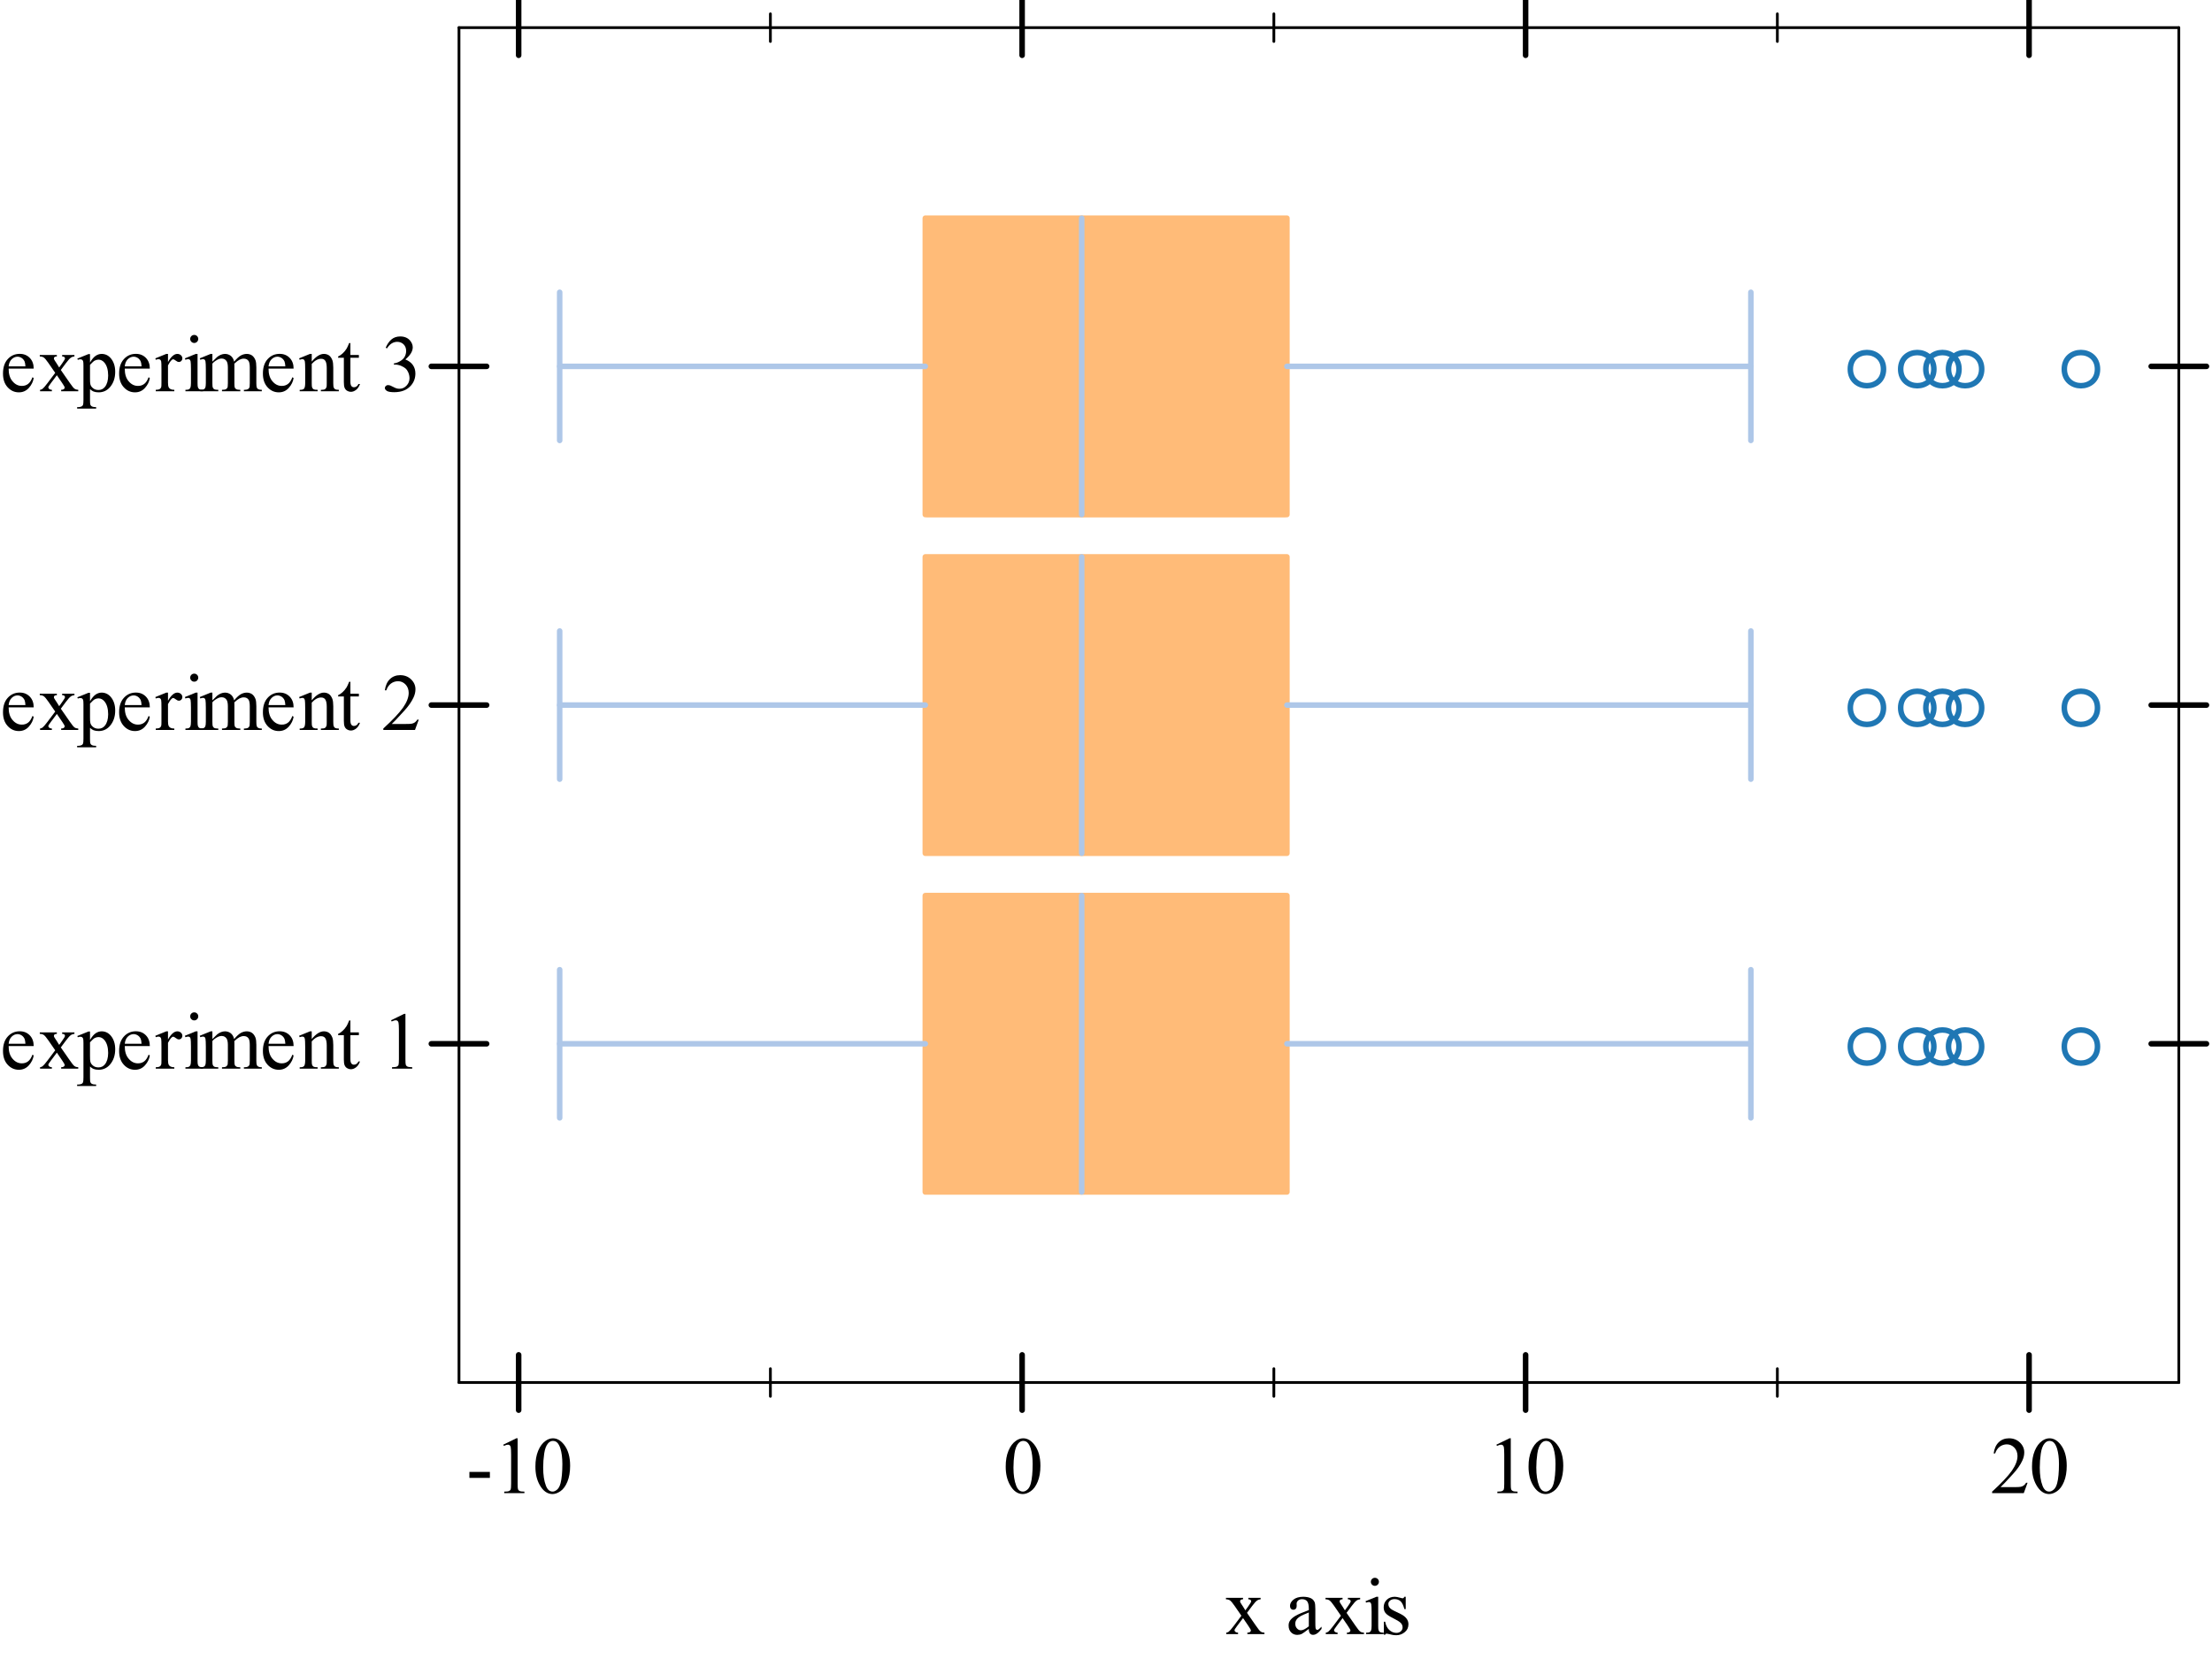 <?xml version="1.0" encoding="UTF-8"?>
<svg xmlns="http://www.w3.org/2000/svg" xmlns:xlink="http://www.w3.org/1999/xlink" width="400pt" height="300pt" viewBox="0 0 400 300" version="1.1">
<defs>
<g>
<symbol overflow="visible" id="glyph0-0">
<path style="stroke:none;" d="M 2.035 0 L 2.035 -9.168 L 9.367 -9.168 L 9.367 0 Z M 2.262 -0.23 L 9.137 -0.23 L 9.137 -8.938 L 2.262 -8.938 Z M 2.262 -0.23 "/>
</symbol>
<symbol overflow="visible" id="glyph0-1">
<path style="stroke:none;" d="M 0.191 -6.559 L 3.281 -6.559 L 3.281 -6.293 C 3.082 -6.293 2.941 -6.258 2.867 -6.191 C 2.785 -6.125 2.746 -6.039 2.75 -5.93 C 2.746 -5.812 2.832 -5.633 3 -5.398 C 3.051 -5.32 3.129 -5.203 3.238 -5.043 L 3.703 -4.297 L 4.238 -5.043 C 4.578 -5.512 4.75 -5.809 4.754 -5.938 C 4.75 -6.031 4.711 -6.117 4.633 -6.188 C 4.551 -6.258 4.418 -6.293 4.238 -6.293 L 4.238 -6.559 L 6.461 -6.559 L 6.461 -6.293 C 6.223 -6.277 6.02 -6.211 5.852 -6.102 C 5.613 -5.938 5.293 -5.586 4.891 -5.043 L 3.996 -3.844 L 5.629 -1.496 C 6.027 -0.914 6.312 -0.566 6.488 -0.453 C 6.656 -0.332 6.879 -0.27 7.152 -0.258 L 7.152 0 L 4.059 0 L 4.059 -0.258 C 4.273 -0.258 4.441 -0.305 4.562 -0.402 C 4.652 -0.465 4.699 -0.551 4.699 -0.664 C 4.699 -0.773 4.543 -1.051 4.238 -1.496 L 3.281 -2.898 L 2.227 -1.496 C 1.898 -1.059 1.734 -0.801 1.738 -0.723 C 1.734 -0.605 1.789 -0.504 1.898 -0.41 C 2.008 -0.316 2.168 -0.266 2.383 -0.258 L 2.383 0 L 0.242 0 L 0.242 -0.258 C 0.41 -0.281 0.562 -0.34 0.695 -0.438 C 0.871 -0.574 1.176 -0.926 1.609 -1.496 L 2.984 -3.324 L 1.738 -5.129 C 1.383 -5.641 1.109 -5.965 0.918 -6.098 C 0.723 -6.227 0.48 -6.293 0.191 -6.293 Z M 0.191 -6.559 "/>
</symbol>
<symbol overflow="visible" id="glyph0-2">
<path style="stroke:none;" d=""/>
</symbol>
<symbol overflow="visible" id="glyph0-3">
<path style="stroke:none;" d="M 4.176 -0.945 C 3.5 -0.422 3.078 -0.121 2.906 -0.043 C 2.648 0.078 2.371 0.133 2.082 0.137 C 1.625 0.133 1.254 -0.02 0.961 -0.328 C 0.668 -0.637 0.52 -1.043 0.523 -1.555 C 0.52 -1.871 0.594 -2.148 0.738 -2.383 C 0.934 -2.707 1.273 -3.012 1.758 -3.301 C 2.242 -3.582 3.047 -3.934 4.176 -4.348 L 4.176 -4.605 C 4.172 -5.258 4.066 -5.703 3.863 -5.949 C 3.652 -6.191 3.352 -6.316 2.957 -6.316 C 2.656 -6.316 2.418 -6.234 2.242 -6.074 C 2.059 -5.906 1.969 -5.719 1.969 -5.516 L 1.984 -5.098 C 1.98 -4.879 1.926 -4.707 1.816 -4.59 C 1.703 -4.465 1.555 -4.406 1.375 -4.41 C 1.195 -4.406 1.051 -4.469 0.941 -4.598 C 0.828 -4.719 0.773 -4.887 0.773 -5.105 C 0.773 -5.512 0.98 -5.891 1.402 -6.238 C 1.82 -6.578 2.41 -6.75 3.172 -6.754 C 3.75 -6.75 4.23 -6.652 4.605 -6.461 C 4.887 -6.309 5.094 -6.078 5.227 -5.766 C 5.312 -5.559 5.355 -5.137 5.355 -4.504 L 5.355 -2.277 C 5.355 -1.648 5.367 -1.266 5.391 -1.129 C 5.414 -0.984 5.453 -0.891 5.512 -0.844 C 5.562 -0.797 5.625 -0.773 5.699 -0.773 C 5.773 -0.773 5.84 -0.789 5.902 -0.824 C 5.996 -0.883 6.191 -1.059 6.48 -1.348 L 6.48 -0.945 C 5.945 -0.227 5.434 0.129 4.949 0.129 C 4.711 0.129 4.523 0.051 4.391 -0.113 C 4.25 -0.273 4.18 -0.551 4.176 -0.945 Z M 4.176 -1.41 L 4.176 -3.91 C 3.453 -3.621 2.988 -3.418 2.777 -3.301 C 2.398 -3.086 2.129 -2.867 1.969 -2.641 C 1.805 -2.41 1.723 -2.16 1.727 -1.891 C 1.723 -1.543 1.824 -1.258 2.031 -1.035 C 2.234 -0.805 2.473 -0.691 2.742 -0.695 C 3.102 -0.691 3.578 -0.93 4.176 -1.41 Z M 4.176 -1.41 "/>
</symbol>
<symbol overflow="visible" id="glyph0-4">
<path style="stroke:none;" d="M 2.125 -10.184 C 2.324 -10.184 2.496 -10.113 2.637 -9.973 C 2.777 -9.832 2.848 -9.66 2.852 -9.461 C 2.848 -9.258 2.777 -9.086 2.637 -8.945 C 2.496 -8.801 2.324 -8.73 2.125 -8.73 C 1.922 -8.73 1.75 -8.801 1.609 -8.945 C 1.465 -9.086 1.395 -9.258 1.395 -9.461 C 1.395 -9.66 1.465 -9.832 1.605 -9.973 C 1.746 -10.113 1.918 -10.184 2.125 -10.184 Z M 2.723 -6.754 L 2.723 -1.48 C 2.719 -1.07 2.746 -0.797 2.809 -0.66 C 2.863 -0.523 2.953 -0.422 3.074 -0.355 C 3.188 -0.289 3.402 -0.258 3.715 -0.258 L 3.715 0 L 0.531 0 L 0.531 -0.258 C 0.848 -0.258 1.062 -0.289 1.172 -0.352 C 1.281 -0.414 1.367 -0.516 1.434 -0.66 C 1.496 -0.801 1.527 -1.074 1.531 -1.48 L 1.531 -4.012 C 1.527 -4.719 1.508 -5.18 1.469 -5.391 C 1.434 -5.543 1.379 -5.648 1.309 -5.711 C 1.234 -5.77 1.137 -5.801 1.016 -5.801 C 0.879 -5.801 0.719 -5.762 0.531 -5.691 L 0.43 -5.949 L 2.406 -6.754 Z M 2.723 -6.754 "/>
</symbol>
<symbol overflow="visible" id="glyph0-5">
<path style="stroke:none;" d="M 4.699 -6.754 L 4.699 -4.52 L 4.461 -4.52 C 4.273 -5.215 4.043 -5.691 3.762 -5.949 C 3.477 -6.199 3.113 -6.328 2.68 -6.332 C 2.34 -6.328 2.07 -6.238 1.867 -6.066 C 1.66 -5.887 1.559 -5.691 1.562 -5.477 C 1.559 -5.207 1.633 -4.977 1.789 -4.789 C 1.934 -4.59 2.234 -4.383 2.691 -4.168 L 3.738 -3.66 C 4.707 -3.184 5.191 -2.559 5.191 -1.789 C 5.191 -1.188 4.965 -0.707 4.516 -0.348 C 4.062 0.02 3.559 0.199 3 0.199 C 2.598 0.199 2.137 0.129 1.625 -0.016 C 1.465 -0.059 1.336 -0.082 1.238 -0.086 C 1.125 -0.082 1.039 -0.023 0.98 0.102 L 0.746 0.102 L 0.746 -2.242 L 0.98 -2.242 C 1.109 -1.57 1.367 -1.066 1.746 -0.73 C 2.121 -0.391 2.543 -0.223 3.016 -0.223 C 3.34 -0.223 3.609 -0.316 3.82 -0.512 C 4.027 -0.699 4.129 -0.934 4.133 -1.211 C 4.129 -1.535 4.016 -1.812 3.785 -2.039 C 3.551 -2.266 3.086 -2.551 2.398 -2.895 C 1.703 -3.238 1.25 -3.547 1.039 -3.824 C 0.82 -4.094 0.715 -4.438 0.715 -4.855 C 0.715 -5.391 0.898 -5.84 1.27 -6.207 C 1.637 -6.566 2.117 -6.75 2.707 -6.754 C 2.965 -6.75 3.277 -6.695 3.645 -6.59 C 3.887 -6.516 4.047 -6.48 4.133 -6.48 C 4.203 -6.48 4.262 -6.496 4.309 -6.531 C 4.348 -6.562 4.398 -6.637 4.461 -6.754 Z M 4.699 -6.754 "/>
</symbol>
<symbol overflow="visible" id="glyph0-6">
<path style="stroke:none;" d="M 0.594 -3.832 L 4.297 -3.832 L 4.297 -2.75 L 0.594 -2.75 Z M 0.594 -3.832 "/>
</symbol>
<symbol overflow="visible" id="glyph0-7">
<path style="stroke:none;" d="M 1.719 -8.758 L 4.082 -9.91 L 4.316 -9.91 L 4.316 -1.711 C 4.312 -1.164 4.336 -0.824 4.383 -0.691 C 4.43 -0.559 4.523 -0.453 4.668 -0.383 C 4.809 -0.309 5.102 -0.27 5.543 -0.266 L 5.543 0 L 1.891 0 L 1.891 -0.266 C 2.348 -0.27 2.645 -0.309 2.777 -0.383 C 2.91 -0.449 3.004 -0.543 3.059 -0.66 C 3.109 -0.773 3.133 -1.125 3.137 -1.711 L 3.137 -6.953 C 3.133 -7.656 3.109 -8.109 3.066 -8.312 C 3.027 -8.465 2.969 -8.578 2.883 -8.648 C 2.793 -8.719 2.684 -8.754 2.562 -8.758 C 2.383 -8.754 2.137 -8.68 1.824 -8.535 Z M 1.719 -8.758 "/>
</symbol>
<symbol overflow="visible" id="glyph0-8">
<path style="stroke:none;" d="M 0.531 -4.797 C 0.527 -5.902 0.695 -6.855 1.031 -7.66 C 1.363 -8.457 1.805 -9.055 2.363 -9.445 C 2.789 -9.754 3.234 -9.906 3.695 -9.91 C 4.438 -9.906 5.105 -9.527 5.699 -8.773 C 6.438 -7.828 6.809 -6.555 6.809 -4.949 C 6.809 -3.82 6.645 -2.863 6.32 -2.074 C 5.996 -1.285 5.582 -0.711 5.078 -0.359 C 4.574 -0.004 4.09 0.168 3.625 0.172 C 2.695 0.168 1.922 -0.375 1.309 -1.469 C 0.785 -2.387 0.527 -3.496 0.531 -4.797 Z M 1.934 -4.617 C 1.934 -3.281 2.098 -2.191 2.426 -1.348 C 2.699 -0.633 3.105 -0.273 3.645 -0.277 C 3.902 -0.273 4.168 -0.391 4.445 -0.625 C 4.723 -0.855 4.934 -1.242 5.078 -1.789 C 5.293 -2.609 5.402 -3.77 5.406 -5.262 C 5.402 -6.371 5.289 -7.293 5.062 -8.035 C 4.891 -8.582 4.668 -8.973 4.398 -9.203 C 4.199 -9.355 3.961 -9.434 3.688 -9.438 C 3.359 -9.434 3.07 -9.289 2.82 -9 C 2.473 -8.602 2.238 -7.977 2.117 -7.133 C 1.992 -6.281 1.934 -5.445 1.934 -4.617 Z M 1.934 -4.617 "/>
</symbol>
<symbol overflow="visible" id="glyph0-9">
<path style="stroke:none;" d="M 6.723 -1.867 L 6.043 0 L 0.316 0 L 0.316 -0.266 C 2 -1.797 3.184 -3.055 3.875 -4.031 C 4.559 -5.004 4.902 -5.895 4.906 -6.703 C 4.902 -7.316 4.715 -7.82 4.34 -8.219 C 3.961 -8.613 3.508 -8.812 2.984 -8.816 C 2.504 -8.812 2.078 -8.672 1.699 -8.395 C 1.32 -8.113 1.039 -7.703 0.859 -7.168 L 0.594 -7.168 C 0.711 -8.047 1.02 -8.727 1.512 -9.199 C 2.004 -9.672 2.621 -9.906 3.367 -9.91 C 4.152 -9.906 4.809 -9.656 5.336 -9.152 C 5.863 -8.645 6.129 -8.047 6.129 -7.363 C 6.129 -6.867 6.012 -6.375 5.785 -5.887 C 5.43 -5.109 4.859 -4.289 4.066 -3.43 C 2.879 -2.125 2.137 -1.344 1.84 -1.082 L 4.375 -1.082 C 4.887 -1.078 5.25 -1.098 5.461 -1.137 C 5.668 -1.176 5.855 -1.254 6.023 -1.371 C 6.188 -1.488 6.332 -1.652 6.461 -1.867 Z M 6.723 -1.867 "/>
</symbol>
<symbol overflow="visible" id="glyph0-10">
<path style="stroke:none;" d="M 1.562 -4.09 C 1.555 -3.113 1.789 -2.348 2.27 -1.797 C 2.742 -1.238 3.305 -0.961 3.953 -0.965 C 4.379 -0.961 4.754 -1.078 5.074 -1.32 C 5.391 -1.555 5.656 -1.961 5.871 -2.535 L 6.094 -2.391 C 5.992 -1.734 5.699 -1.137 5.219 -0.605 C 4.734 -0.066 4.133 0.199 3.41 0.199 C 2.621 0.199 1.945 -0.105 1.383 -0.719 C 0.82 -1.332 0.539 -2.156 0.543 -3.195 C 0.539 -4.312 0.828 -5.188 1.406 -5.816 C 1.98 -6.445 2.703 -6.762 3.574 -6.762 C 4.309 -6.762 4.91 -6.516 5.383 -6.031 C 5.855 -5.543 6.094 -4.898 6.094 -4.09 Z M 1.562 -4.504 L 4.598 -4.504 C 4.57 -4.922 4.52 -5.219 4.445 -5.391 C 4.324 -5.656 4.148 -5.863 3.914 -6.02 C 3.676 -6.168 3.426 -6.246 3.172 -6.25 C 2.773 -6.246 2.422 -6.094 2.109 -5.789 C 1.797 -5.48 1.613 -5.051 1.562 -4.504 Z M 1.562 -4.504 "/>
</symbol>
<symbol overflow="visible" id="glyph0-11">
<path style="stroke:none;" d="M -0.016 -5.906 L 2.004 -6.723 L 2.277 -6.723 L 2.277 -5.191 C 2.613 -5.77 2.953 -6.172 3.297 -6.406 C 3.637 -6.633 3.996 -6.75 4.375 -6.754 C 5.031 -6.75 5.582 -6.492 6.023 -5.98 C 6.562 -5.348 6.832 -4.527 6.832 -3.516 C 6.832 -2.383 6.508 -1.445 5.859 -0.707 C 5.32 -0.102 4.645 0.199 3.84 0.199 C 3.48 0.199 3.176 0.148 2.922 0.051 C 2.73 -0.023 2.516 -0.164 2.277 -0.379 L 2.277 1.617 C 2.273 2.066 2.301 2.352 2.359 2.473 C 2.41 2.594 2.504 2.688 2.645 2.762 C 2.777 2.832 3.027 2.871 3.387 2.871 L 3.387 3.137 L -0.051 3.137 L -0.051 2.871 L 0.129 2.871 C 0.391 2.875 0.613 2.824 0.801 2.723 C 0.891 2.664 0.961 2.578 1.012 2.465 C 1.062 2.348 1.09 2.051 1.09 1.574 L 1.09 -4.625 C 1.09 -5.047 1.07 -5.316 1.031 -5.434 C 0.992 -5.543 0.93 -5.629 0.848 -5.691 C 0.762 -5.746 0.648 -5.777 0.508 -5.777 C 0.391 -5.777 0.246 -5.742 0.07 -5.68 Z M 2.277 -4.77 L 2.277 -2.32 C 2.273 -1.789 2.293 -1.438 2.34 -1.273 C 2.402 -0.992 2.566 -0.75 2.832 -0.543 C 3.09 -0.332 3.418 -0.227 3.816 -0.23 C 4.289 -0.227 4.676 -0.414 4.977 -0.789 C 5.359 -1.273 5.555 -1.957 5.559 -2.844 C 5.555 -3.844 5.336 -4.617 4.898 -5.156 C 4.594 -5.527 4.23 -5.711 3.809 -5.715 C 3.578 -5.711 3.352 -5.656 3.129 -5.543 C 2.957 -5.457 2.672 -5.199 2.277 -4.77 Z M 2.277 -4.77 "/>
</symbol>
<symbol overflow="visible" id="glyph0-12">
<path style="stroke:none;" d="M 2.379 -6.754 L 2.379 -5.277 C 2.926 -6.258 3.488 -6.75 4.066 -6.754 C 4.328 -6.75 4.543 -6.668 4.719 -6.512 C 4.887 -6.348 4.973 -6.164 4.977 -5.957 C 4.973 -5.77 4.91 -5.613 4.789 -5.484 C 4.664 -5.355 4.52 -5.289 4.348 -5.293 C 4.18 -5.289 3.992 -5.371 3.785 -5.539 C 3.574 -5.699 3.418 -5.781 3.324 -5.785 C 3.234 -5.781 3.141 -5.734 3.043 -5.645 C 2.824 -5.441 2.605 -5.121 2.379 -4.676 L 2.379 -1.531 C 2.379 -1.164 2.422 -0.891 2.512 -0.707 C 2.57 -0.578 2.68 -0.473 2.84 -0.387 C 2.996 -0.301 3.223 -0.258 3.523 -0.258 L 3.523 0 L 0.164 0 L 0.164 -0.258 C 0.496 -0.258 0.742 -0.309 0.91 -0.414 C 1.027 -0.488 1.113 -0.609 1.16 -0.781 C 1.184 -0.859 1.195 -1.094 1.195 -1.477 L 1.195 -4.016 C 1.195 -4.777 1.18 -5.234 1.148 -5.383 C 1.117 -5.527 1.059 -5.633 0.977 -5.699 C 0.891 -5.766 0.785 -5.801 0.664 -5.801 C 0.516 -5.801 0.352 -5.762 0.164 -5.691 L 0.094 -5.949 L 2.078 -6.754 Z M 2.379 -6.754 "/>
</symbol>
<symbol overflow="visible" id="glyph0-13">
<path style="stroke:none;" d="M 2.406 -5.355 C 2.879 -5.832 3.16 -6.105 3.25 -6.18 C 3.465 -6.359 3.695 -6.5 3.945 -6.602 C 4.188 -6.699 4.434 -6.75 4.684 -6.754 C 5.09 -6.75 5.445 -6.629 5.742 -6.395 C 6.039 -6.152 6.234 -5.809 6.336 -5.355 C 6.824 -5.926 7.242 -6.301 7.582 -6.484 C 7.922 -6.66 8.27 -6.75 8.629 -6.754 C 8.977 -6.75 9.285 -6.66 9.555 -6.484 C 9.824 -6.301 10.039 -6.008 10.199 -5.605 C 10.301 -5.328 10.352 -4.895 10.355 -4.305 L 10.355 -1.48 C 10.352 -1.07 10.383 -0.789 10.449 -0.637 C 10.492 -0.531 10.582 -0.441 10.711 -0.367 C 10.84 -0.293 11.051 -0.258 11.344 -0.258 L 11.344 0 L 8.105 0 L 8.105 -0.258 L 8.242 -0.258 C 8.52 -0.258 8.738 -0.312 8.902 -0.422 C 9.008 -0.496 9.086 -0.617 9.137 -0.789 C 9.152 -0.867 9.164 -1.098 9.168 -1.48 L 9.168 -4.305 C 9.164 -4.836 9.098 -5.211 8.973 -5.434 C 8.785 -5.738 8.488 -5.895 8.078 -5.895 C 7.824 -5.895 7.57 -5.828 7.316 -5.703 C 7.059 -5.574 6.75 -5.34 6.387 -5 L 6.375 -4.918 L 6.387 -4.613 L 6.387 -1.48 C 6.387 -1.031 6.41 -0.754 6.461 -0.645 C 6.512 -0.535 6.605 -0.441 6.746 -0.367 C 6.879 -0.293 7.117 -0.258 7.453 -0.258 L 7.453 0 L 4.141 0 L 4.141 -0.258 C 4.5 -0.258 4.75 -0.301 4.887 -0.387 C 5.02 -0.473 5.113 -0.602 5.172 -0.773 C 5.191 -0.852 5.203 -1.086 5.207 -1.48 L 5.207 -4.305 C 5.203 -4.836 5.125 -5.219 4.969 -5.457 C 4.758 -5.758 4.465 -5.91 4.09 -5.914 C 3.832 -5.91 3.574 -5.844 3.324 -5.707 C 2.922 -5.496 2.617 -5.258 2.406 -5 L 2.406 -1.48 C 2.402 -1.047 2.434 -0.766 2.496 -0.641 C 2.555 -0.508 2.641 -0.414 2.762 -0.352 C 2.875 -0.289 3.113 -0.258 3.473 -0.258 L 3.473 0 L 0.23 0 L 0.23 -0.258 C 0.527 -0.258 0.738 -0.289 0.859 -0.352 C 0.977 -0.414 1.066 -0.516 1.129 -0.66 C 1.188 -0.801 1.219 -1.074 1.223 -1.48 L 1.223 -3.988 C 1.219 -4.707 1.199 -5.172 1.16 -5.387 C 1.125 -5.539 1.07 -5.648 1 -5.711 C 0.926 -5.77 0.828 -5.801 0.707 -5.801 C 0.57 -5.801 0.41 -5.762 0.23 -5.691 L 0.121 -5.949 L 2.098 -6.754 L 2.406 -6.754 Z M 2.406 -5.355 "/>
</symbol>
<symbol overflow="visible" id="glyph0-14">
<path style="stroke:none;" d="M 2.371 -5.363 C 3.137 -6.285 3.871 -6.75 4.57 -6.754 C 4.926 -6.75 5.23 -6.66 5.492 -6.484 C 5.746 -6.301 5.953 -6.008 6.109 -5.602 C 6.211 -5.312 6.262 -4.871 6.266 -4.281 L 6.266 -1.48 C 6.262 -1.062 6.297 -0.781 6.367 -0.637 C 6.418 -0.516 6.504 -0.422 6.621 -0.355 C 6.738 -0.289 6.953 -0.258 7.27 -0.258 L 7.27 0 L 4.023 0 L 4.023 -0.258 L 4.16 -0.258 C 4.465 -0.258 4.676 -0.301 4.801 -0.395 C 4.918 -0.484 5.004 -0.625 5.055 -0.809 C 5.074 -0.879 5.086 -1.102 5.086 -1.48 L 5.086 -4.168 C 5.086 -4.762 5.008 -5.195 4.852 -5.465 C 4.695 -5.734 4.434 -5.871 4.066 -5.871 C 3.496 -5.871 2.93 -5.559 2.371 -4.941 L 2.371 -1.48 C 2.367 -1.035 2.395 -0.762 2.449 -0.66 C 2.516 -0.516 2.605 -0.414 2.723 -0.352 C 2.836 -0.289 3.074 -0.258 3.438 -0.258 L 3.438 0 L 0.191 0 L 0.191 -0.258 L 0.336 -0.258 C 0.664 -0.258 0.891 -0.34 1.012 -0.512 C 1.125 -0.676 1.184 -1 1.188 -1.48 L 1.188 -3.918 C 1.184 -4.703 1.164 -5.184 1.133 -5.355 C 1.094 -5.527 1.039 -5.645 0.969 -5.707 C 0.891 -5.77 0.793 -5.801 0.672 -5.801 C 0.535 -5.801 0.375 -5.762 0.191 -5.691 L 0.086 -5.949 L 2.062 -6.754 L 2.371 -6.754 Z M 2.371 -5.363 "/>
</symbol>
<symbol overflow="visible" id="glyph0-15">
<path style="stroke:none;" d="M 2.363 -8.715 L 2.363 -6.559 L 3.895 -6.559 L 3.895 -6.059 L 2.363 -6.059 L 2.363 -1.805 C 2.359 -1.379 2.422 -1.09 2.543 -0.945 C 2.664 -0.793 2.82 -0.719 3.016 -0.723 C 3.168 -0.719 3.32 -0.77 3.473 -0.867 C 3.617 -0.965 3.73 -1.109 3.816 -1.305 L 4.098 -1.305 C 3.926 -0.832 3.691 -0.48 3.387 -0.246 C 3.082 -0.012 2.766 0.105 2.441 0.105 C 2.219 0.105 2.004 0.047 1.797 -0.074 C 1.582 -0.195 1.426 -0.371 1.328 -0.598 C 1.227 -0.824 1.176 -1.172 1.18 -1.648 L 1.18 -6.059 L 0.145 -6.059 L 0.145 -6.293 C 0.402 -6.398 0.668 -6.574 0.945 -6.828 C 1.219 -7.074 1.465 -7.371 1.684 -7.719 C 1.789 -7.898 1.941 -8.23 2.141 -8.715 Z M 2.363 -8.715 "/>
</symbol>
<symbol overflow="visible" id="glyph0-16">
<path style="stroke:none;" d="M 0.746 -7.863 C 1.02 -8.516 1.371 -9.02 1.793 -9.375 C 2.215 -9.73 2.738 -9.906 3.371 -9.91 C 4.145 -9.906 4.742 -9.656 5.164 -9.152 C 5.477 -8.773 5.637 -8.367 5.637 -7.941 C 5.637 -7.23 5.191 -6.5 4.305 -5.75 C 4.898 -5.512 5.348 -5.18 5.656 -4.746 C 5.961 -4.312 6.117 -3.801 6.117 -3.215 C 6.117 -2.371 5.848 -1.645 5.312 -1.031 C 4.613 -0.23 3.605 0.168 2.285 0.172 C 1.629 0.168 1.184 0.09 0.949 -0.07 C 0.711 -0.234 0.59 -0.406 0.594 -0.594 C 0.59 -0.727 0.648 -0.848 0.762 -0.957 C 0.871 -1.059 1.004 -1.113 1.168 -1.117 C 1.285 -1.113 1.406 -1.094 1.531 -1.059 C 1.609 -1.031 1.793 -0.945 2.082 -0.797 C 2.363 -0.648 2.562 -0.559 2.68 -0.531 C 2.852 -0.473 3.039 -0.445 3.242 -0.449 C 3.727 -0.445 4.152 -0.633 4.512 -1.016 C 4.871 -1.391 5.051 -1.84 5.055 -2.355 C 5.051 -2.73 4.969 -3.098 4.805 -3.457 C 4.68 -3.723 4.543 -3.926 4.398 -4.066 C 4.191 -4.258 3.91 -4.43 3.551 -4.586 C 3.191 -4.738 2.824 -4.816 2.457 -4.82 L 2.227 -4.82 L 2.227 -5.035 C 2.602 -5.078 2.977 -5.215 3.359 -5.441 C 3.734 -5.664 4.012 -5.934 4.188 -6.25 C 4.355 -6.562 4.441 -6.91 4.445 -7.289 C 4.441 -7.781 4.289 -8.176 3.984 -8.48 C 3.676 -8.781 3.293 -8.934 2.836 -8.938 C 2.094 -8.934 1.473 -8.539 0.98 -7.75 Z M 0.746 -7.863 "/>
</symbol>
</g>
</defs>
<g id="surface519685">
<rect x="0" y="0" width="400" height="300" style="fill:rgb(100%,100%,100%);fill-opacity:1;stroke:none;"/>
<path style="fill:none;stroke-width:0.5;stroke-linecap:round;stroke-linejoin:round;stroke:rgb(0%,0%,0%);stroke-opacity:1;stroke-miterlimit:10;" d="M 83 250 L 394 250 "/>
<path style="fill:none;stroke-width:0.5;stroke-linecap:round;stroke-linejoin:round;stroke:rgb(0%,0%,0%);stroke-opacity:1;stroke-miterlimit:10;" d="M 83 5 L 394 5 "/>
<path style="fill:none;stroke-width:0.5;stroke-linecap:round;stroke-linejoin:round;stroke:rgb(0%,0%,0%);stroke-opacity:1;stroke-miterlimit:10;" d="M 83 5 L 83 250 "/>
<path style="fill:none;stroke-width:0.5;stroke-linecap:round;stroke-linejoin:round;stroke:rgb(0%,0%,0%);stroke-opacity:1;stroke-miterlimit:10;" d="M 394 5 L 394 250 "/>
<path style="fill:none;stroke-width:1;stroke-linecap:round;stroke-linejoin:round;stroke:rgb(0%,0%,0%);stroke-opacity:1;stroke-miterlimit:10;" d="M 93.789 245 L 93.789 255 "/>
<path style="fill:none;stroke-width:0.5;stroke-linecap:round;stroke-linejoin:round;stroke:rgb(0%,0%,0%);stroke-opacity:1;stroke-miterlimit:10;" d="M 139.312 247.5 L 139.312 252.5 "/>
<path style="fill:none;stroke-width:1;stroke-linecap:round;stroke-linejoin:round;stroke:rgb(0%,0%,0%);stroke-opacity:1;stroke-miterlimit:10;" d="M 184.832 245 L 184.832 255 "/>
<path style="fill:none;stroke-width:0.5;stroke-linecap:round;stroke-linejoin:round;stroke:rgb(0%,0%,0%);stroke-opacity:1;stroke-miterlimit:10;" d="M 230.355 247.5 L 230.355 252.5 "/>
<path style="fill:none;stroke-width:1;stroke-linecap:round;stroke-linejoin:round;stroke:rgb(0%,0%,0%);stroke-opacity:1;stroke-miterlimit:10;" d="M 275.879 245 L 275.879 255 "/>
<path style="fill:none;stroke-width:0.5;stroke-linecap:round;stroke-linejoin:round;stroke:rgb(0%,0%,0%);stroke-opacity:1;stroke-miterlimit:10;" d="M 321.402 247.5 L 321.402 252.5 "/>
<path style="fill:none;stroke-width:1;stroke-linecap:round;stroke-linejoin:round;stroke:rgb(0%,0%,0%);stroke-opacity:1;stroke-miterlimit:10;" d="M 366.922 245 L 366.922 255 "/>
<path style="fill:none;stroke-width:1;stroke-linecap:round;stroke-linejoin:round;stroke:rgb(0%,0%,0%);stroke-opacity:1;stroke-miterlimit:10;" d="M 78 188.75 L 88 188.75 "/>
<path style="fill:none;stroke-width:1;stroke-linecap:round;stroke-linejoin:round;stroke:rgb(0%,0%,0%);stroke-opacity:1;stroke-miterlimit:10;" d="M 78 127.5 L 88 127.5 "/>
<path style="fill:none;stroke-width:1;stroke-linecap:round;stroke-linejoin:round;stroke:rgb(0%,0%,0%);stroke-opacity:1;stroke-miterlimit:10;" d="M 78 66.25 L 88 66.25 "/>
<path style="fill:none;stroke-width:1;stroke-linecap:round;stroke-linejoin:round;stroke:rgb(0%,0%,0%);stroke-opacity:1;stroke-miterlimit:10;" d="M 93.789 0 L 93.789 10 "/>
<path style="fill:none;stroke-width:0.5;stroke-linecap:round;stroke-linejoin:round;stroke:rgb(0%,0%,0%);stroke-opacity:1;stroke-miterlimit:10;" d="M 139.312 2.5 L 139.312 7.5 "/>
<path style="fill:none;stroke-width:1;stroke-linecap:round;stroke-linejoin:round;stroke:rgb(0%,0%,0%);stroke-opacity:1;stroke-miterlimit:10;" d="M 184.832 0 L 184.832 10 "/>
<path style="fill:none;stroke-width:0.5;stroke-linecap:round;stroke-linejoin:round;stroke:rgb(0%,0%,0%);stroke-opacity:1;stroke-miterlimit:10;" d="M 230.355 2.5 L 230.355 7.5 "/>
<path style="fill:none;stroke-width:1;stroke-linecap:round;stroke-linejoin:round;stroke:rgb(0%,0%,0%);stroke-opacity:1;stroke-miterlimit:10;" d="M 275.879 0 L 275.879 10 "/>
<path style="fill:none;stroke-width:0.5;stroke-linecap:round;stroke-linejoin:round;stroke:rgb(0%,0%,0%);stroke-opacity:1;stroke-miterlimit:10;" d="M 321.402 2.5 L 321.402 7.5 "/>
<path style="fill:none;stroke-width:1;stroke-linecap:round;stroke-linejoin:round;stroke:rgb(0%,0%,0%);stroke-opacity:1;stroke-miterlimit:10;" d="M 366.922 0 L 366.922 10 "/>
<path style="fill:none;stroke-width:1;stroke-linecap:round;stroke-linejoin:round;stroke:rgb(0%,0%,0%);stroke-opacity:1;stroke-miterlimit:10;" d="M 389 188.75 L 399 188.75 "/>
<path style="fill:none;stroke-width:1;stroke-linecap:round;stroke-linejoin:round;stroke:rgb(0%,0%,0%);stroke-opacity:1;stroke-miterlimit:10;" d="M 389 127.5 L 399 127.5 "/>
<path style="fill:none;stroke-width:1;stroke-linecap:round;stroke-linejoin:round;stroke:rgb(0%,0%,0%);stroke-opacity:1;stroke-miterlimit:10;" d="M 389 66.25 L 399 66.25 "/>
<g style="fill:rgb(100%,100%,100%);fill-opacity:1;">
  <use xlink:href="#glyph0-1" x="220.5" y="294.5"/>
  <use xlink:href="#glyph0-2" x="227.5" y="294.5"/>
  <use xlink:href="#glyph0-3" x="231.5" y="294.5"/>
  <use xlink:href="#glyph0-1" x="238.5" y="294.5"/>
  <use xlink:href="#glyph0-4" x="245.5" y="294.5"/>
  <use xlink:href="#glyph0-5" x="248.5" y="294.5"/>
</g>
<g style="fill:rgb(100%,100%,100%);fill-opacity:1;">
  <use xlink:href="#glyph0-1" x="220.5" y="295.5"/>
  <use xlink:href="#glyph0-2" x="227.5" y="295.5"/>
  <use xlink:href="#glyph0-3" x="231.5" y="295.5"/>
  <use xlink:href="#glyph0-1" x="238.5" y="295.5"/>
  <use xlink:href="#glyph0-4" x="245.5" y="295.5"/>
  <use xlink:href="#glyph0-5" x="248.5" y="295.5"/>
</g>
<g style="fill:rgb(100%,100%,100%);fill-opacity:1;">
  <use xlink:href="#glyph0-1" x="220.5" y="296.5"/>
  <use xlink:href="#glyph0-2" x="227.5" y="296.5"/>
  <use xlink:href="#glyph0-3" x="231.5" y="296.5"/>
  <use xlink:href="#glyph0-1" x="238.5" y="296.5"/>
  <use xlink:href="#glyph0-4" x="245.5" y="296.5"/>
  <use xlink:href="#glyph0-5" x="248.5" y="296.5"/>
</g>
<g style="fill:rgb(100%,100%,100%);fill-opacity:1;">
  <use xlink:href="#glyph0-1" x="221.5" y="294.5"/>
  <use xlink:href="#glyph0-2" x="228.5" y="294.5"/>
  <use xlink:href="#glyph0-3" x="232.5" y="294.5"/>
  <use xlink:href="#glyph0-1" x="239.5" y="294.5"/>
  <use xlink:href="#glyph0-4" x="246.5" y="294.5"/>
  <use xlink:href="#glyph0-5" x="249.5" y="294.5"/>
</g>
<g style="fill:rgb(100%,100%,100%);fill-opacity:1;">
  <use xlink:href="#glyph0-1" x="221.5" y="296.5"/>
  <use xlink:href="#glyph0-2" x="228.5" y="296.5"/>
  <use xlink:href="#glyph0-3" x="232.5" y="296.5"/>
  <use xlink:href="#glyph0-1" x="239.5" y="296.5"/>
  <use xlink:href="#glyph0-4" x="246.5" y="296.5"/>
  <use xlink:href="#glyph0-5" x="249.5" y="296.5"/>
</g>
<g style="fill:rgb(100%,100%,100%);fill-opacity:1;">
  <use xlink:href="#glyph0-1" x="222.5" y="294.5"/>
  <use xlink:href="#glyph0-2" x="229.5" y="294.5"/>
  <use xlink:href="#glyph0-3" x="233.5" y="294.5"/>
  <use xlink:href="#glyph0-1" x="240.5" y="294.5"/>
  <use xlink:href="#glyph0-4" x="247.5" y="294.5"/>
  <use xlink:href="#glyph0-5" x="250.5" y="294.5"/>
</g>
<g style="fill:rgb(100%,100%,100%);fill-opacity:1;">
  <use xlink:href="#glyph0-1" x="222.5" y="295.5"/>
  <use xlink:href="#glyph0-2" x="229.5" y="295.5"/>
  <use xlink:href="#glyph0-3" x="233.5" y="295.5"/>
  <use xlink:href="#glyph0-1" x="240.5" y="295.5"/>
  <use xlink:href="#glyph0-4" x="247.5" y="295.5"/>
  <use xlink:href="#glyph0-5" x="250.5" y="295.5"/>
</g>
<g style="fill:rgb(100%,100%,100%);fill-opacity:1;">
  <use xlink:href="#glyph0-1" x="222.5" y="296.5"/>
  <use xlink:href="#glyph0-2" x="229.5" y="296.5"/>
  <use xlink:href="#glyph0-3" x="233.5" y="296.5"/>
  <use xlink:href="#glyph0-1" x="240.5" y="296.5"/>
  <use xlink:href="#glyph0-4" x="247.5" y="296.5"/>
  <use xlink:href="#glyph0-5" x="250.5" y="296.5"/>
</g>
<g style="fill:rgb(0%,0%,0%);fill-opacity:1;">
  <use xlink:href="#glyph0-1" x="221.5" y="295.5"/>
  <use xlink:href="#glyph0-2" x="228.5" y="295.5"/>
  <use xlink:href="#glyph0-3" x="232.5" y="295.5"/>
  <use xlink:href="#glyph0-1" x="239.5" y="295.5"/>
  <use xlink:href="#glyph0-4" x="246.5" y="295.5"/>
  <use xlink:href="#glyph0-5" x="249.5" y="295.5"/>
</g>
<g style="fill:rgb(100%,100%,100%);fill-opacity:1;">
  <use xlink:href="#glyph0-6" x="83.289" y="269"/>
  <use xlink:href="#glyph0-7" x="88.289" y="269"/>
  <use xlink:href="#glyph0-8" x="95.289" y="269"/>
</g>
<g style="fill:rgb(100%,100%,100%);fill-opacity:1;">
  <use xlink:href="#glyph0-6" x="83.289" y="270"/>
  <use xlink:href="#glyph0-7" x="88.289" y="270"/>
  <use xlink:href="#glyph0-8" x="95.289" y="270"/>
</g>
<g style="fill:rgb(100%,100%,100%);fill-opacity:1;">
  <use xlink:href="#glyph0-6" x="83.289" y="271"/>
  <use xlink:href="#glyph0-7" x="88.289" y="271"/>
  <use xlink:href="#glyph0-8" x="95.289" y="271"/>
</g>
<g style="fill:rgb(100%,100%,100%);fill-opacity:1;">
  <use xlink:href="#glyph0-6" x="84.289" y="269"/>
  <use xlink:href="#glyph0-7" x="89.289" y="269"/>
  <use xlink:href="#glyph0-8" x="96.289" y="269"/>
</g>
<g style="fill:rgb(100%,100%,100%);fill-opacity:1;">
  <use xlink:href="#glyph0-6" x="84.289" y="271"/>
  <use xlink:href="#glyph0-7" x="89.289" y="271"/>
  <use xlink:href="#glyph0-8" x="96.289" y="271"/>
</g>
<g style="fill:rgb(100%,100%,100%);fill-opacity:1;">
  <use xlink:href="#glyph0-6" x="85.289" y="269"/>
  <use xlink:href="#glyph0-7" x="90.289" y="269"/>
  <use xlink:href="#glyph0-8" x="97.289" y="269"/>
</g>
<g style="fill:rgb(100%,100%,100%);fill-opacity:1;">
  <use xlink:href="#glyph0-6" x="85.289" y="270"/>
  <use xlink:href="#glyph0-7" x="90.289" y="270"/>
  <use xlink:href="#glyph0-8" x="97.289" y="270"/>
</g>
<g style="fill:rgb(100%,100%,100%);fill-opacity:1;">
  <use xlink:href="#glyph0-6" x="85.289" y="271"/>
  <use xlink:href="#glyph0-7" x="90.289" y="271"/>
  <use xlink:href="#glyph0-8" x="97.289" y="271"/>
</g>
<g style="fill:rgb(0%,0%,0%);fill-opacity:1;">
  <use xlink:href="#glyph0-6" x="84.289" y="270"/>
  <use xlink:href="#glyph0-7" x="89.289" y="270"/>
  <use xlink:href="#glyph0-8" x="96.289" y="270"/>
</g>
<g style="fill:rgb(100%,100%,100%);fill-opacity:1;">
  <use xlink:href="#glyph0-8" x="180.332" y="269"/>
</g>
<g style="fill:rgb(100%,100%,100%);fill-opacity:1;">
  <use xlink:href="#glyph0-8" x="180.332" y="270"/>
</g>
<g style="fill:rgb(100%,100%,100%);fill-opacity:1;">
  <use xlink:href="#glyph0-8" x="180.332" y="271"/>
</g>
<g style="fill:rgb(100%,100%,100%);fill-opacity:1;">
  <use xlink:href="#glyph0-8" x="181.332" y="269"/>
</g>
<g style="fill:rgb(100%,100%,100%);fill-opacity:1;">
  <use xlink:href="#glyph0-8" x="181.332" y="271"/>
</g>
<g style="fill:rgb(100%,100%,100%);fill-opacity:1;">
  <use xlink:href="#glyph0-8" x="182.332" y="269"/>
</g>
<g style="fill:rgb(100%,100%,100%);fill-opacity:1;">
  <use xlink:href="#glyph0-8" x="182.332" y="270"/>
</g>
<g style="fill:rgb(100%,100%,100%);fill-opacity:1;">
  <use xlink:href="#glyph0-8" x="182.332" y="271"/>
</g>
<g style="fill:rgb(0%,0%,0%);fill-opacity:1;">
  <use xlink:href="#glyph0-8" x="181.332" y="270"/>
</g>
<g style="fill:rgb(100%,100%,100%);fill-opacity:1;">
  <use xlink:href="#glyph0-7" x="267.879" y="269"/>
  <use xlink:href="#glyph0-8" x="274.879" y="269"/>
</g>
<g style="fill:rgb(100%,100%,100%);fill-opacity:1;">
  <use xlink:href="#glyph0-7" x="267.879" y="270"/>
  <use xlink:href="#glyph0-8" x="274.879" y="270"/>
</g>
<g style="fill:rgb(100%,100%,100%);fill-opacity:1;">
  <use xlink:href="#glyph0-7" x="267.879" y="271"/>
  <use xlink:href="#glyph0-8" x="274.879" y="271"/>
</g>
<g style="fill:rgb(100%,100%,100%);fill-opacity:1;">
  <use xlink:href="#glyph0-7" x="268.879" y="269"/>
  <use xlink:href="#glyph0-8" x="275.879" y="269"/>
</g>
<g style="fill:rgb(100%,100%,100%);fill-opacity:1;">
  <use xlink:href="#glyph0-7" x="268.879" y="271"/>
  <use xlink:href="#glyph0-8" x="275.879" y="271"/>
</g>
<g style="fill:rgb(100%,100%,100%);fill-opacity:1;">
  <use xlink:href="#glyph0-7" x="269.879" y="269"/>
  <use xlink:href="#glyph0-8" x="276.879" y="269"/>
</g>
<g style="fill:rgb(100%,100%,100%);fill-opacity:1;">
  <use xlink:href="#glyph0-7" x="269.879" y="270"/>
  <use xlink:href="#glyph0-8" x="276.879" y="270"/>
</g>
<g style="fill:rgb(100%,100%,100%);fill-opacity:1;">
  <use xlink:href="#glyph0-7" x="269.879" y="271"/>
  <use xlink:href="#glyph0-8" x="276.879" y="271"/>
</g>
<g style="fill:rgb(0%,0%,0%);fill-opacity:1;">
  <use xlink:href="#glyph0-7" x="268.879" y="270"/>
  <use xlink:href="#glyph0-8" x="275.879" y="270"/>
</g>
<g style="fill:rgb(100%,100%,100%);fill-opacity:1;">
  <use xlink:href="#glyph0-9" x="358.922" y="269"/>
  <use xlink:href="#glyph0-8" x="365.922" y="269"/>
</g>
<g style="fill:rgb(100%,100%,100%);fill-opacity:1;">
  <use xlink:href="#glyph0-9" x="358.922" y="270"/>
  <use xlink:href="#glyph0-8" x="365.922" y="270"/>
</g>
<g style="fill:rgb(100%,100%,100%);fill-opacity:1;">
  <use xlink:href="#glyph0-9" x="358.922" y="271"/>
  <use xlink:href="#glyph0-8" x="365.922" y="271"/>
</g>
<g style="fill:rgb(100%,100%,100%);fill-opacity:1;">
  <use xlink:href="#glyph0-9" x="359.922" y="269"/>
  <use xlink:href="#glyph0-8" x="366.922" y="269"/>
</g>
<g style="fill:rgb(100%,100%,100%);fill-opacity:1;">
  <use xlink:href="#glyph0-9" x="359.922" y="271"/>
  <use xlink:href="#glyph0-8" x="366.922" y="271"/>
</g>
<g style="fill:rgb(100%,100%,100%);fill-opacity:1;">
  <use xlink:href="#glyph0-9" x="360.922" y="269"/>
  <use xlink:href="#glyph0-8" x="367.922" y="269"/>
</g>
<g style="fill:rgb(100%,100%,100%);fill-opacity:1;">
  <use xlink:href="#glyph0-9" x="360.922" y="270"/>
  <use xlink:href="#glyph0-8" x="367.922" y="270"/>
</g>
<g style="fill:rgb(100%,100%,100%);fill-opacity:1;">
  <use xlink:href="#glyph0-9" x="360.922" y="271"/>
  <use xlink:href="#glyph0-8" x="367.922" y="271"/>
</g>
<g style="fill:rgb(0%,0%,0%);fill-opacity:1;">
  <use xlink:href="#glyph0-9" x="359.922" y="270"/>
  <use xlink:href="#glyph0-8" x="366.922" y="270"/>
</g>
<g style="fill:rgb(100%,100%,100%);fill-opacity:1;">
  <use xlink:href="#glyph0-10" x="-1" y="192.25"/>
  <use xlink:href="#glyph0-1" x="6" y="192.25"/>
  <use xlink:href="#glyph0-11" x="13" y="192.25"/>
  <use xlink:href="#glyph0-10" x="20" y="192.25"/>
  <use xlink:href="#glyph0-12" x="27" y="192.25"/>
  <use xlink:href="#glyph0-4" x="32" y="192.25"/>
  <use xlink:href="#glyph0-13" x="35" y="192.25"/>
  <use xlink:href="#glyph0-10" x="46" y="192.25"/>
  <use xlink:href="#glyph0-14" x="53" y="192.25"/>
  <use xlink:href="#glyph0-15" x="60" y="192.25"/>
  <use xlink:href="#glyph0-2" x="64" y="192.25"/>
  <use xlink:href="#glyph0-7" x="68" y="192.25"/>
</g>
<g style="fill:rgb(100%,100%,100%);fill-opacity:1;">
  <use xlink:href="#glyph0-10" x="-1" y="193.25"/>
  <use xlink:href="#glyph0-1" x="6" y="193.25"/>
  <use xlink:href="#glyph0-11" x="13" y="193.25"/>
  <use xlink:href="#glyph0-10" x="20" y="193.25"/>
  <use xlink:href="#glyph0-12" x="27" y="193.25"/>
  <use xlink:href="#glyph0-4" x="32" y="193.25"/>
  <use xlink:href="#glyph0-13" x="35" y="193.25"/>
  <use xlink:href="#glyph0-10" x="46" y="193.25"/>
  <use xlink:href="#glyph0-14" x="53" y="193.25"/>
  <use xlink:href="#glyph0-15" x="60" y="193.25"/>
  <use xlink:href="#glyph0-2" x="64" y="193.25"/>
  <use xlink:href="#glyph0-7" x="68" y="193.25"/>
</g>
<g style="fill:rgb(100%,100%,100%);fill-opacity:1;">
  <use xlink:href="#glyph0-10" x="-1" y="194.25"/>
  <use xlink:href="#glyph0-1" x="6" y="194.25"/>
  <use xlink:href="#glyph0-11" x="13" y="194.25"/>
  <use xlink:href="#glyph0-10" x="20" y="194.25"/>
  <use xlink:href="#glyph0-12" x="27" y="194.25"/>
  <use xlink:href="#glyph0-4" x="32" y="194.25"/>
  <use xlink:href="#glyph0-13" x="35" y="194.25"/>
  <use xlink:href="#glyph0-10" x="46" y="194.25"/>
  <use xlink:href="#glyph0-14" x="53" y="194.25"/>
  <use xlink:href="#glyph0-15" x="60" y="194.25"/>
  <use xlink:href="#glyph0-2" x="64" y="194.25"/>
  <use xlink:href="#glyph0-7" x="68" y="194.25"/>
</g>
<g style="fill:rgb(100%,100%,100%);fill-opacity:1;">
  <use xlink:href="#glyph0-10" x="0" y="192.25"/>
  <use xlink:href="#glyph0-1" x="7" y="192.25"/>
  <use xlink:href="#glyph0-11" x="14" y="192.25"/>
  <use xlink:href="#glyph0-10" x="21" y="192.25"/>
  <use xlink:href="#glyph0-12" x="28" y="192.25"/>
  <use xlink:href="#glyph0-4" x="33" y="192.25"/>
  <use xlink:href="#glyph0-13" x="36" y="192.25"/>
  <use xlink:href="#glyph0-10" x="47" y="192.25"/>
  <use xlink:href="#glyph0-14" x="54" y="192.25"/>
  <use xlink:href="#glyph0-15" x="61" y="192.25"/>
  <use xlink:href="#glyph0-2" x="65" y="192.25"/>
  <use xlink:href="#glyph0-7" x="69" y="192.25"/>
</g>
<g style="fill:rgb(100%,100%,100%);fill-opacity:1;">
  <use xlink:href="#glyph0-10" x="0" y="194.25"/>
  <use xlink:href="#glyph0-1" x="7" y="194.25"/>
  <use xlink:href="#glyph0-11" x="14" y="194.25"/>
  <use xlink:href="#glyph0-10" x="21" y="194.25"/>
  <use xlink:href="#glyph0-12" x="28" y="194.25"/>
  <use xlink:href="#glyph0-4" x="33" y="194.25"/>
  <use xlink:href="#glyph0-13" x="36" y="194.25"/>
  <use xlink:href="#glyph0-10" x="47" y="194.25"/>
  <use xlink:href="#glyph0-14" x="54" y="194.25"/>
  <use xlink:href="#glyph0-15" x="61" y="194.25"/>
  <use xlink:href="#glyph0-2" x="65" y="194.25"/>
  <use xlink:href="#glyph0-7" x="69" y="194.25"/>
</g>
<g style="fill:rgb(100%,100%,100%);fill-opacity:1;">
  <use xlink:href="#glyph0-10" x="1" y="192.25"/>
  <use xlink:href="#glyph0-1" x="8" y="192.25"/>
  <use xlink:href="#glyph0-11" x="15" y="192.25"/>
  <use xlink:href="#glyph0-10" x="22" y="192.25"/>
  <use xlink:href="#glyph0-12" x="29" y="192.25"/>
  <use xlink:href="#glyph0-4" x="34" y="192.25"/>
  <use xlink:href="#glyph0-13" x="37" y="192.25"/>
  <use xlink:href="#glyph0-10" x="48" y="192.25"/>
  <use xlink:href="#glyph0-14" x="55" y="192.25"/>
  <use xlink:href="#glyph0-15" x="62" y="192.25"/>
  <use xlink:href="#glyph0-2" x="66" y="192.25"/>
  <use xlink:href="#glyph0-7" x="70" y="192.25"/>
</g>
<g style="fill:rgb(100%,100%,100%);fill-opacity:1;">
  <use xlink:href="#glyph0-10" x="1" y="193.25"/>
  <use xlink:href="#glyph0-1" x="8" y="193.25"/>
  <use xlink:href="#glyph0-11" x="15" y="193.25"/>
  <use xlink:href="#glyph0-10" x="22" y="193.25"/>
  <use xlink:href="#glyph0-12" x="29" y="193.25"/>
  <use xlink:href="#glyph0-4" x="34" y="193.25"/>
  <use xlink:href="#glyph0-13" x="37" y="193.25"/>
  <use xlink:href="#glyph0-10" x="48" y="193.25"/>
  <use xlink:href="#glyph0-14" x="55" y="193.25"/>
  <use xlink:href="#glyph0-15" x="62" y="193.25"/>
  <use xlink:href="#glyph0-2" x="66" y="193.25"/>
  <use xlink:href="#glyph0-7" x="70" y="193.25"/>
</g>
<g style="fill:rgb(100%,100%,100%);fill-opacity:1;">
  <use xlink:href="#glyph0-10" x="1" y="194.25"/>
  <use xlink:href="#glyph0-1" x="8" y="194.25"/>
  <use xlink:href="#glyph0-11" x="15" y="194.25"/>
  <use xlink:href="#glyph0-10" x="22" y="194.25"/>
  <use xlink:href="#glyph0-12" x="29" y="194.25"/>
  <use xlink:href="#glyph0-4" x="34" y="194.25"/>
  <use xlink:href="#glyph0-13" x="37" y="194.25"/>
  <use xlink:href="#glyph0-10" x="48" y="194.25"/>
  <use xlink:href="#glyph0-14" x="55" y="194.25"/>
  <use xlink:href="#glyph0-15" x="62" y="194.25"/>
  <use xlink:href="#glyph0-2" x="66" y="194.25"/>
  <use xlink:href="#glyph0-7" x="70" y="194.25"/>
</g>
<g style="fill:rgb(0%,0%,0%);fill-opacity:1;">
  <use xlink:href="#glyph0-10" x="0" y="193.25"/>
  <use xlink:href="#glyph0-1" x="7" y="193.25"/>
  <use xlink:href="#glyph0-11" x="14" y="193.25"/>
  <use xlink:href="#glyph0-10" x="21" y="193.25"/>
  <use xlink:href="#glyph0-12" x="28" y="193.25"/>
  <use xlink:href="#glyph0-4" x="33" y="193.25"/>
  <use xlink:href="#glyph0-13" x="36" y="193.25"/>
  <use xlink:href="#glyph0-10" x="47" y="193.25"/>
  <use xlink:href="#glyph0-14" x="54" y="193.25"/>
  <use xlink:href="#glyph0-15" x="61" y="193.25"/>
  <use xlink:href="#glyph0-2" x="65" y="193.25"/>
  <use xlink:href="#glyph0-7" x="69" y="193.25"/>
</g>
<g style="fill:rgb(100%,100%,100%);fill-opacity:1;">
  <use xlink:href="#glyph0-10" x="-1" y="131"/>
  <use xlink:href="#glyph0-1" x="6" y="131"/>
  <use xlink:href="#glyph0-11" x="13" y="131"/>
  <use xlink:href="#glyph0-10" x="20" y="131"/>
  <use xlink:href="#glyph0-12" x="27" y="131"/>
  <use xlink:href="#glyph0-4" x="32" y="131"/>
  <use xlink:href="#glyph0-13" x="35" y="131"/>
  <use xlink:href="#glyph0-10" x="46" y="131"/>
  <use xlink:href="#glyph0-14" x="53" y="131"/>
  <use xlink:href="#glyph0-15" x="60" y="131"/>
  <use xlink:href="#glyph0-2" x="64" y="131"/>
  <use xlink:href="#glyph0-9" x="68" y="131"/>
</g>
<g style="fill:rgb(100%,100%,100%);fill-opacity:1;">
  <use xlink:href="#glyph0-10" x="-1" y="132"/>
  <use xlink:href="#glyph0-1" x="6" y="132"/>
  <use xlink:href="#glyph0-11" x="13" y="132"/>
  <use xlink:href="#glyph0-10" x="20" y="132"/>
  <use xlink:href="#glyph0-12" x="27" y="132"/>
  <use xlink:href="#glyph0-4" x="32" y="132"/>
  <use xlink:href="#glyph0-13" x="35" y="132"/>
  <use xlink:href="#glyph0-10" x="46" y="132"/>
  <use xlink:href="#glyph0-14" x="53" y="132"/>
  <use xlink:href="#glyph0-15" x="60" y="132"/>
  <use xlink:href="#glyph0-2" x="64" y="132"/>
  <use xlink:href="#glyph0-9" x="68" y="132"/>
</g>
<g style="fill:rgb(100%,100%,100%);fill-opacity:1;">
  <use xlink:href="#glyph0-10" x="-1" y="133"/>
  <use xlink:href="#glyph0-1" x="6" y="133"/>
  <use xlink:href="#glyph0-11" x="13" y="133"/>
  <use xlink:href="#glyph0-10" x="20" y="133"/>
  <use xlink:href="#glyph0-12" x="27" y="133"/>
  <use xlink:href="#glyph0-4" x="32" y="133"/>
  <use xlink:href="#glyph0-13" x="35" y="133"/>
  <use xlink:href="#glyph0-10" x="46" y="133"/>
  <use xlink:href="#glyph0-14" x="53" y="133"/>
  <use xlink:href="#glyph0-15" x="60" y="133"/>
  <use xlink:href="#glyph0-2" x="64" y="133"/>
  <use xlink:href="#glyph0-9" x="68" y="133"/>
</g>
<g style="fill:rgb(100%,100%,100%);fill-opacity:1;">
  <use xlink:href="#glyph0-10" x="0" y="131"/>
  <use xlink:href="#glyph0-1" x="7" y="131"/>
  <use xlink:href="#glyph0-11" x="14" y="131"/>
  <use xlink:href="#glyph0-10" x="21" y="131"/>
  <use xlink:href="#glyph0-12" x="28" y="131"/>
  <use xlink:href="#glyph0-4" x="33" y="131"/>
  <use xlink:href="#glyph0-13" x="36" y="131"/>
  <use xlink:href="#glyph0-10" x="47" y="131"/>
  <use xlink:href="#glyph0-14" x="54" y="131"/>
  <use xlink:href="#glyph0-15" x="61" y="131"/>
  <use xlink:href="#glyph0-2" x="65" y="131"/>
  <use xlink:href="#glyph0-9" x="69" y="131"/>
</g>
<g style="fill:rgb(100%,100%,100%);fill-opacity:1;">
  <use xlink:href="#glyph0-10" x="0" y="133"/>
  <use xlink:href="#glyph0-1" x="7" y="133"/>
  <use xlink:href="#glyph0-11" x="14" y="133"/>
  <use xlink:href="#glyph0-10" x="21" y="133"/>
  <use xlink:href="#glyph0-12" x="28" y="133"/>
  <use xlink:href="#glyph0-4" x="33" y="133"/>
  <use xlink:href="#glyph0-13" x="36" y="133"/>
  <use xlink:href="#glyph0-10" x="47" y="133"/>
  <use xlink:href="#glyph0-14" x="54" y="133"/>
  <use xlink:href="#glyph0-15" x="61" y="133"/>
  <use xlink:href="#glyph0-2" x="65" y="133"/>
  <use xlink:href="#glyph0-9" x="69" y="133"/>
</g>
<g style="fill:rgb(100%,100%,100%);fill-opacity:1;">
  <use xlink:href="#glyph0-10" x="1" y="131"/>
  <use xlink:href="#glyph0-1" x="8" y="131"/>
  <use xlink:href="#glyph0-11" x="15" y="131"/>
  <use xlink:href="#glyph0-10" x="22" y="131"/>
  <use xlink:href="#glyph0-12" x="29" y="131"/>
  <use xlink:href="#glyph0-4" x="34" y="131"/>
  <use xlink:href="#glyph0-13" x="37" y="131"/>
  <use xlink:href="#glyph0-10" x="48" y="131"/>
  <use xlink:href="#glyph0-14" x="55" y="131"/>
  <use xlink:href="#glyph0-15" x="62" y="131"/>
  <use xlink:href="#glyph0-2" x="66" y="131"/>
  <use xlink:href="#glyph0-9" x="70" y="131"/>
</g>
<g style="fill:rgb(100%,100%,100%);fill-opacity:1;">
  <use xlink:href="#glyph0-10" x="1" y="132"/>
  <use xlink:href="#glyph0-1" x="8" y="132"/>
  <use xlink:href="#glyph0-11" x="15" y="132"/>
  <use xlink:href="#glyph0-10" x="22" y="132"/>
  <use xlink:href="#glyph0-12" x="29" y="132"/>
  <use xlink:href="#glyph0-4" x="34" y="132"/>
  <use xlink:href="#glyph0-13" x="37" y="132"/>
  <use xlink:href="#glyph0-10" x="48" y="132"/>
  <use xlink:href="#glyph0-14" x="55" y="132"/>
  <use xlink:href="#glyph0-15" x="62" y="132"/>
  <use xlink:href="#glyph0-2" x="66" y="132"/>
  <use xlink:href="#glyph0-9" x="70" y="132"/>
</g>
<g style="fill:rgb(100%,100%,100%);fill-opacity:1;">
  <use xlink:href="#glyph0-10" x="1" y="133"/>
  <use xlink:href="#glyph0-1" x="8" y="133"/>
  <use xlink:href="#glyph0-11" x="15" y="133"/>
  <use xlink:href="#glyph0-10" x="22" y="133"/>
  <use xlink:href="#glyph0-12" x="29" y="133"/>
  <use xlink:href="#glyph0-4" x="34" y="133"/>
  <use xlink:href="#glyph0-13" x="37" y="133"/>
  <use xlink:href="#glyph0-10" x="48" y="133"/>
  <use xlink:href="#glyph0-14" x="55" y="133"/>
  <use xlink:href="#glyph0-15" x="62" y="133"/>
  <use xlink:href="#glyph0-2" x="66" y="133"/>
  <use xlink:href="#glyph0-9" x="70" y="133"/>
</g>
<g style="fill:rgb(0%,0%,0%);fill-opacity:1;">
  <use xlink:href="#glyph0-10" x="0" y="132"/>
  <use xlink:href="#glyph0-1" x="7" y="132"/>
  <use xlink:href="#glyph0-11" x="14" y="132"/>
  <use xlink:href="#glyph0-10" x="21" y="132"/>
  <use xlink:href="#glyph0-12" x="28" y="132"/>
  <use xlink:href="#glyph0-4" x="33" y="132"/>
  <use xlink:href="#glyph0-13" x="36" y="132"/>
  <use xlink:href="#glyph0-10" x="47" y="132"/>
  <use xlink:href="#glyph0-14" x="54" y="132"/>
  <use xlink:href="#glyph0-15" x="61" y="132"/>
  <use xlink:href="#glyph0-2" x="65" y="132"/>
  <use xlink:href="#glyph0-9" x="69" y="132"/>
</g>
<g style="fill:rgb(100%,100%,100%);fill-opacity:1;">
  <use xlink:href="#glyph0-10" x="-1" y="69.75"/>
  <use xlink:href="#glyph0-1" x="6" y="69.75"/>
  <use xlink:href="#glyph0-11" x="13" y="69.75"/>
  <use xlink:href="#glyph0-10" x="20" y="69.75"/>
  <use xlink:href="#glyph0-12" x="27" y="69.75"/>
  <use xlink:href="#glyph0-4" x="32" y="69.75"/>
  <use xlink:href="#glyph0-13" x="35" y="69.75"/>
  <use xlink:href="#glyph0-10" x="46" y="69.75"/>
  <use xlink:href="#glyph0-14" x="53" y="69.75"/>
  <use xlink:href="#glyph0-15" x="60" y="69.75"/>
  <use xlink:href="#glyph0-2" x="64" y="69.75"/>
  <use xlink:href="#glyph0-16" x="68" y="69.75"/>
</g>
<g style="fill:rgb(100%,100%,100%);fill-opacity:1;">
  <use xlink:href="#glyph0-10" x="-1" y="70.75"/>
  <use xlink:href="#glyph0-1" x="6" y="70.75"/>
  <use xlink:href="#glyph0-11" x="13" y="70.75"/>
  <use xlink:href="#glyph0-10" x="20" y="70.75"/>
  <use xlink:href="#glyph0-12" x="27" y="70.75"/>
  <use xlink:href="#glyph0-4" x="32" y="70.75"/>
  <use xlink:href="#glyph0-13" x="35" y="70.75"/>
  <use xlink:href="#glyph0-10" x="46" y="70.75"/>
  <use xlink:href="#glyph0-14" x="53" y="70.75"/>
  <use xlink:href="#glyph0-15" x="60" y="70.75"/>
  <use xlink:href="#glyph0-2" x="64" y="70.75"/>
  <use xlink:href="#glyph0-16" x="68" y="70.75"/>
</g>
<g style="fill:rgb(100%,100%,100%);fill-opacity:1;">
  <use xlink:href="#glyph0-10" x="-1" y="71.75"/>
  <use xlink:href="#glyph0-1" x="6" y="71.75"/>
  <use xlink:href="#glyph0-11" x="13" y="71.75"/>
  <use xlink:href="#glyph0-10" x="20" y="71.75"/>
  <use xlink:href="#glyph0-12" x="27" y="71.75"/>
  <use xlink:href="#glyph0-4" x="32" y="71.75"/>
  <use xlink:href="#glyph0-13" x="35" y="71.75"/>
  <use xlink:href="#glyph0-10" x="46" y="71.75"/>
  <use xlink:href="#glyph0-14" x="53" y="71.75"/>
  <use xlink:href="#glyph0-15" x="60" y="71.75"/>
  <use xlink:href="#glyph0-2" x="64" y="71.75"/>
  <use xlink:href="#glyph0-16" x="68" y="71.75"/>
</g>
<g style="fill:rgb(100%,100%,100%);fill-opacity:1;">
  <use xlink:href="#glyph0-10" x="0" y="69.75"/>
  <use xlink:href="#glyph0-1" x="7" y="69.75"/>
  <use xlink:href="#glyph0-11" x="14" y="69.75"/>
  <use xlink:href="#glyph0-10" x="21" y="69.75"/>
  <use xlink:href="#glyph0-12" x="28" y="69.75"/>
  <use xlink:href="#glyph0-4" x="33" y="69.75"/>
  <use xlink:href="#glyph0-13" x="36" y="69.75"/>
  <use xlink:href="#glyph0-10" x="47" y="69.75"/>
  <use xlink:href="#glyph0-14" x="54" y="69.75"/>
  <use xlink:href="#glyph0-15" x="61" y="69.75"/>
  <use xlink:href="#glyph0-2" x="65" y="69.75"/>
  <use xlink:href="#glyph0-16" x="69" y="69.75"/>
</g>
<g style="fill:rgb(100%,100%,100%);fill-opacity:1;">
  <use xlink:href="#glyph0-10" x="0" y="71.75"/>
  <use xlink:href="#glyph0-1" x="7" y="71.75"/>
  <use xlink:href="#glyph0-11" x="14" y="71.75"/>
  <use xlink:href="#glyph0-10" x="21" y="71.75"/>
  <use xlink:href="#glyph0-12" x="28" y="71.75"/>
  <use xlink:href="#glyph0-4" x="33" y="71.75"/>
  <use xlink:href="#glyph0-13" x="36" y="71.75"/>
  <use xlink:href="#glyph0-10" x="47" y="71.75"/>
  <use xlink:href="#glyph0-14" x="54" y="71.75"/>
  <use xlink:href="#glyph0-15" x="61" y="71.75"/>
  <use xlink:href="#glyph0-2" x="65" y="71.75"/>
  <use xlink:href="#glyph0-16" x="69" y="71.75"/>
</g>
<g style="fill:rgb(100%,100%,100%);fill-opacity:1;">
  <use xlink:href="#glyph0-10" x="1" y="69.75"/>
  <use xlink:href="#glyph0-1" x="8" y="69.75"/>
  <use xlink:href="#glyph0-11" x="15" y="69.75"/>
  <use xlink:href="#glyph0-10" x="22" y="69.75"/>
  <use xlink:href="#glyph0-12" x="29" y="69.75"/>
  <use xlink:href="#glyph0-4" x="34" y="69.75"/>
  <use xlink:href="#glyph0-13" x="37" y="69.75"/>
  <use xlink:href="#glyph0-10" x="48" y="69.75"/>
  <use xlink:href="#glyph0-14" x="55" y="69.75"/>
  <use xlink:href="#glyph0-15" x="62" y="69.75"/>
  <use xlink:href="#glyph0-2" x="66" y="69.75"/>
  <use xlink:href="#glyph0-16" x="70" y="69.75"/>
</g>
<g style="fill:rgb(100%,100%,100%);fill-opacity:1;">
  <use xlink:href="#glyph0-10" x="1" y="70.75"/>
  <use xlink:href="#glyph0-1" x="8" y="70.75"/>
  <use xlink:href="#glyph0-11" x="15" y="70.75"/>
  <use xlink:href="#glyph0-10" x="22" y="70.75"/>
  <use xlink:href="#glyph0-12" x="29" y="70.75"/>
  <use xlink:href="#glyph0-4" x="34" y="70.75"/>
  <use xlink:href="#glyph0-13" x="37" y="70.75"/>
  <use xlink:href="#glyph0-10" x="48" y="70.75"/>
  <use xlink:href="#glyph0-14" x="55" y="70.75"/>
  <use xlink:href="#glyph0-15" x="62" y="70.75"/>
  <use xlink:href="#glyph0-2" x="66" y="70.75"/>
  <use xlink:href="#glyph0-16" x="70" y="70.75"/>
</g>
<g style="fill:rgb(100%,100%,100%);fill-opacity:1;">
  <use xlink:href="#glyph0-10" x="1" y="71.75"/>
  <use xlink:href="#glyph0-1" x="8" y="71.75"/>
  <use xlink:href="#glyph0-11" x="15" y="71.75"/>
  <use xlink:href="#glyph0-10" x="22" y="71.75"/>
  <use xlink:href="#glyph0-12" x="29" y="71.75"/>
  <use xlink:href="#glyph0-4" x="34" y="71.75"/>
  <use xlink:href="#glyph0-13" x="37" y="71.75"/>
  <use xlink:href="#glyph0-10" x="48" y="71.75"/>
  <use xlink:href="#glyph0-14" x="55" y="71.75"/>
  <use xlink:href="#glyph0-15" x="62" y="71.75"/>
  <use xlink:href="#glyph0-2" x="66" y="71.75"/>
  <use xlink:href="#glyph0-16" x="70" y="71.75"/>
</g>
<g style="fill:rgb(0%,0%,0%);fill-opacity:1;">
  <use xlink:href="#glyph0-10" x="0" y="70.75"/>
  <use xlink:href="#glyph0-1" x="7" y="70.75"/>
  <use xlink:href="#glyph0-11" x="14" y="70.75"/>
  <use xlink:href="#glyph0-10" x="21" y="70.75"/>
  <use xlink:href="#glyph0-12" x="28" y="70.75"/>
  <use xlink:href="#glyph0-4" x="33" y="70.75"/>
  <use xlink:href="#glyph0-13" x="36" y="70.75"/>
  <use xlink:href="#glyph0-10" x="47" y="70.75"/>
  <use xlink:href="#glyph0-14" x="54" y="70.75"/>
  <use xlink:href="#glyph0-15" x="61" y="70.75"/>
  <use xlink:href="#glyph0-2" x="65" y="70.75"/>
  <use xlink:href="#glyph0-16" x="69" y="70.75"/>
</g>
<path style=" stroke:none;fill-rule:nonzero;fill:rgb(100%,73.333%,47.059%);fill-opacity:1;" d="M 167.5 215.5 L 232.5 215.5 L 232.5 161.5 L 167.5 161.5 Z M 167.5 215.5 "/>
<path style="fill:none;stroke-width:1;stroke-linecap:round;stroke-linejoin:round;stroke:rgb(100%,73.333%,47.059%);stroke-opacity:1;stroke-miterlimit:10;" d="M 167.324 161.953 L 167.324 215.547 L 232.715 215.547 L 232.715 161.953 L 167.324 161.953 "/>
<path style="fill:none;stroke-width:1;stroke-linecap:round;stroke-linejoin:round;stroke:rgb(68.235%,78.039%,90.98%);stroke-opacity:1;stroke-miterlimit:10;" d="M 195.605 161.953 L 195.605 215.547 "/>
<path style="fill:none;stroke-width:1;stroke-linecap:round;stroke-linejoin:round;stroke:rgb(68.235%,78.039%,90.98%);stroke-opacity:1;stroke-miterlimit:10;" d="M 316.613 175.352 L 316.613 202.148 "/>
<path style="fill:none;stroke-width:1;stroke-linecap:round;stroke-linejoin:round;stroke:rgb(68.235%,78.039%,90.98%);stroke-opacity:1;stroke-miterlimit:10;" d="M 101.207 175.352 L 101.207 202.148 "/>
<path style="fill:none;stroke-width:1;stroke-linecap:round;stroke-linejoin:round;stroke:rgb(68.235%,78.039%,90.98%);stroke-opacity:1;stroke-miterlimit:10;" d="M 316.613 188.75 L 232.715 188.75 "/>
<path style="fill:none;stroke-width:1;stroke-linecap:round;stroke-linejoin:round;stroke:rgb(68.235%,78.039%,90.98%);stroke-opacity:1;stroke-miterlimit:10;" d="M 167.324 188.75 L 101.207 188.75 "/>
<path style="fill:none;stroke-width:1;stroke-linecap:round;stroke-linejoin:round;stroke:rgb(12.157%,46.667%,70.588%);stroke-opacity:1;stroke-miterlimit:10;" d="M 349.703 189.25 C 349.703 185.25 343.703 185.25 343.703 189.25 C 343.703 193.25 349.703 193.25 349.703 189.25 "/>
<path style="fill:none;stroke-width:1;stroke-linecap:round;stroke-linejoin:round;stroke:rgb(12.157%,46.667%,70.588%);stroke-opacity:1;stroke-miterlimit:10;" d="M 379.293 189.25 C 379.293 185.25 373.293 185.25 373.293 189.25 C 373.293 193.25 379.293 193.25 379.293 189.25 "/>
<path style="fill:none;stroke-width:1;stroke-linecap:round;stroke-linejoin:round;stroke:rgb(12.157%,46.667%,70.588%);stroke-opacity:1;stroke-miterlimit:10;" d="M 358.352 189.25 C 358.352 185.25 352.352 185.25 352.352 189.25 C 352.352 193.25 358.352 193.25 358.352 189.25 "/>
<path style="fill:none;stroke-width:1;stroke-linecap:round;stroke-linejoin:round;stroke:rgb(12.157%,46.667%,70.588%);stroke-opacity:1;stroke-miterlimit:10;" d="M 340.598 189.25 C 340.598 185.25 334.598 185.25 334.598 189.25 C 334.598 193.25 340.598 193.25 340.598 189.25 "/>
<path style="fill:none;stroke-width:1;stroke-linecap:round;stroke-linejoin:round;stroke:rgb(12.157%,46.667%,70.588%);stroke-opacity:1;stroke-miterlimit:10;" d="M 354.254 189.25 C 354.254 185.25 348.254 185.25 348.254 189.25 C 348.254 193.25 354.254 193.25 354.254 189.25 "/>
<path style=" stroke:none;fill-rule:nonzero;fill:rgb(100%,73.333%,47.059%);fill-opacity:1;" d="M 167.5 154.5 L 232.5 154.5 L 232.5 100.5 L 167.5 100.5 Z M 167.5 154.5 "/>
<path style="fill:none;stroke-width:1;stroke-linecap:round;stroke-linejoin:round;stroke:rgb(100%,73.333%,47.059%);stroke-opacity:1;stroke-miterlimit:10;" d="M 167.324 100.703 L 167.324 154.297 L 232.715 154.297 L 232.715 100.703 L 167.324 100.703 "/>
<path style="fill:none;stroke-width:1;stroke-linecap:round;stroke-linejoin:round;stroke:rgb(68.235%,78.039%,90.98%);stroke-opacity:1;stroke-miterlimit:10;" d="M 195.605 100.703 L 195.605 154.297 "/>
<path style="fill:none;stroke-width:1;stroke-linecap:round;stroke-linejoin:round;stroke:rgb(68.235%,78.039%,90.98%);stroke-opacity:1;stroke-miterlimit:10;" d="M 316.613 114.102 L 316.613 140.898 "/>
<path style="fill:none;stroke-width:1;stroke-linecap:round;stroke-linejoin:round;stroke:rgb(68.235%,78.039%,90.98%);stroke-opacity:1;stroke-miterlimit:10;" d="M 101.207 114.102 L 101.207 140.898 "/>
<path style="fill:none;stroke-width:1;stroke-linecap:round;stroke-linejoin:round;stroke:rgb(68.235%,78.039%,90.98%);stroke-opacity:1;stroke-miterlimit:10;" d="M 316.613 127.5 L 232.715 127.5 "/>
<path style="fill:none;stroke-width:1;stroke-linecap:round;stroke-linejoin:round;stroke:rgb(68.235%,78.039%,90.98%);stroke-opacity:1;stroke-miterlimit:10;" d="M 167.324 127.5 L 101.207 127.5 "/>
<path style="fill:none;stroke-width:1;stroke-linecap:round;stroke-linejoin:round;stroke:rgb(12.157%,46.667%,70.588%);stroke-opacity:1;stroke-miterlimit:10;" d="M 349.703 128 C 349.703 124 343.703 124 343.703 128 C 343.703 132 349.703 132 349.703 128 "/>
<path style="fill:none;stroke-width:1;stroke-linecap:round;stroke-linejoin:round;stroke:rgb(12.157%,46.667%,70.588%);stroke-opacity:1;stroke-miterlimit:10;" d="M 379.293 128 C 379.293 124 373.293 124 373.293 128 C 373.293 132 379.293 132 379.293 128 "/>
<path style="fill:none;stroke-width:1;stroke-linecap:round;stroke-linejoin:round;stroke:rgb(12.157%,46.667%,70.588%);stroke-opacity:1;stroke-miterlimit:10;" d="M 358.352 128 C 358.352 124 352.352 124 352.352 128 C 352.352 132 358.352 132 358.352 128 "/>
<path style="fill:none;stroke-width:1;stroke-linecap:round;stroke-linejoin:round;stroke:rgb(12.157%,46.667%,70.588%);stroke-opacity:1;stroke-miterlimit:10;" d="M 340.598 128 C 340.598 124 334.598 124 334.598 128 C 334.598 132 340.598 132 340.598 128 "/>
<path style="fill:none;stroke-width:1;stroke-linecap:round;stroke-linejoin:round;stroke:rgb(12.157%,46.667%,70.588%);stroke-opacity:1;stroke-miterlimit:10;" d="M 354.254 128 C 354.254 124 348.254 124 348.254 128 C 348.254 132 354.254 132 354.254 128 "/>
<path style=" stroke:none;fill-rule:nonzero;fill:rgb(100%,73.333%,47.059%);fill-opacity:1;" d="M 167.5 93.5 L 232.5 93.5 L 232.5 39.5 L 167.5 39.5 Z M 167.5 93.5 "/>
<path style="fill:none;stroke-width:1;stroke-linecap:round;stroke-linejoin:round;stroke:rgb(100%,73.333%,47.059%);stroke-opacity:1;stroke-miterlimit:10;" d="M 167.324 39.453 L 167.324 93.047 L 232.715 93.047 L 232.715 39.453 L 167.324 39.453 "/>
<path style="fill:none;stroke-width:1;stroke-linecap:round;stroke-linejoin:round;stroke:rgb(68.235%,78.039%,90.98%);stroke-opacity:1;stroke-miterlimit:10;" d="M 195.605 39.453 L 195.605 93.047 "/>
<path style="fill:none;stroke-width:1;stroke-linecap:round;stroke-linejoin:round;stroke:rgb(68.235%,78.039%,90.98%);stroke-opacity:1;stroke-miterlimit:10;" d="M 316.613 52.852 L 316.613 79.648 "/>
<path style="fill:none;stroke-width:1;stroke-linecap:round;stroke-linejoin:round;stroke:rgb(68.235%,78.039%,90.98%);stroke-opacity:1;stroke-miterlimit:10;" d="M 101.207 52.852 L 101.207 79.648 "/>
<path style="fill:none;stroke-width:1;stroke-linecap:round;stroke-linejoin:round;stroke:rgb(68.235%,78.039%,90.98%);stroke-opacity:1;stroke-miterlimit:10;" d="M 316.613 66.25 L 232.715 66.25 "/>
<path style="fill:none;stroke-width:1;stroke-linecap:round;stroke-linejoin:round;stroke:rgb(68.235%,78.039%,90.98%);stroke-opacity:1;stroke-miterlimit:10;" d="M 167.324 66.25 L 101.207 66.25 "/>
<path style="fill:none;stroke-width:1;stroke-linecap:round;stroke-linejoin:round;stroke:rgb(12.157%,46.667%,70.588%);stroke-opacity:1;stroke-miterlimit:10;" d="M 349.703 66.75 C 349.703 62.75 343.703 62.75 343.703 66.75 C 343.703 70.75 349.703 70.75 349.703 66.75 "/>
<path style="fill:none;stroke-width:1;stroke-linecap:round;stroke-linejoin:round;stroke:rgb(12.157%,46.667%,70.588%);stroke-opacity:1;stroke-miterlimit:10;" d="M 379.293 66.75 C 379.293 62.75 373.293 62.75 373.293 66.75 C 373.293 70.75 379.293 70.75 379.293 66.75 "/>
<path style="fill:none;stroke-width:1;stroke-linecap:round;stroke-linejoin:round;stroke:rgb(12.157%,46.667%,70.588%);stroke-opacity:1;stroke-miterlimit:10;" d="M 358.352 66.75 C 358.352 62.75 352.352 62.75 352.352 66.75 C 352.352 70.75 358.352 70.75 358.352 66.75 "/>
<path style="fill:none;stroke-width:1;stroke-linecap:round;stroke-linejoin:round;stroke:rgb(12.157%,46.667%,70.588%);stroke-opacity:1;stroke-miterlimit:10;" d="M 340.598 66.75 C 340.598 62.75 334.598 62.75 334.598 66.75 C 334.598 70.75 340.598 70.75 340.598 66.75 "/>
<path style="fill:none;stroke-width:1;stroke-linecap:round;stroke-linejoin:round;stroke:rgb(12.157%,46.667%,70.588%);stroke-opacity:1;stroke-miterlimit:10;" d="M 354.254 66.75 C 354.254 62.75 348.254 62.75 348.254 66.75 C 348.254 70.75 354.254 70.75 354.254 66.75 "/>
</g>
</svg>
